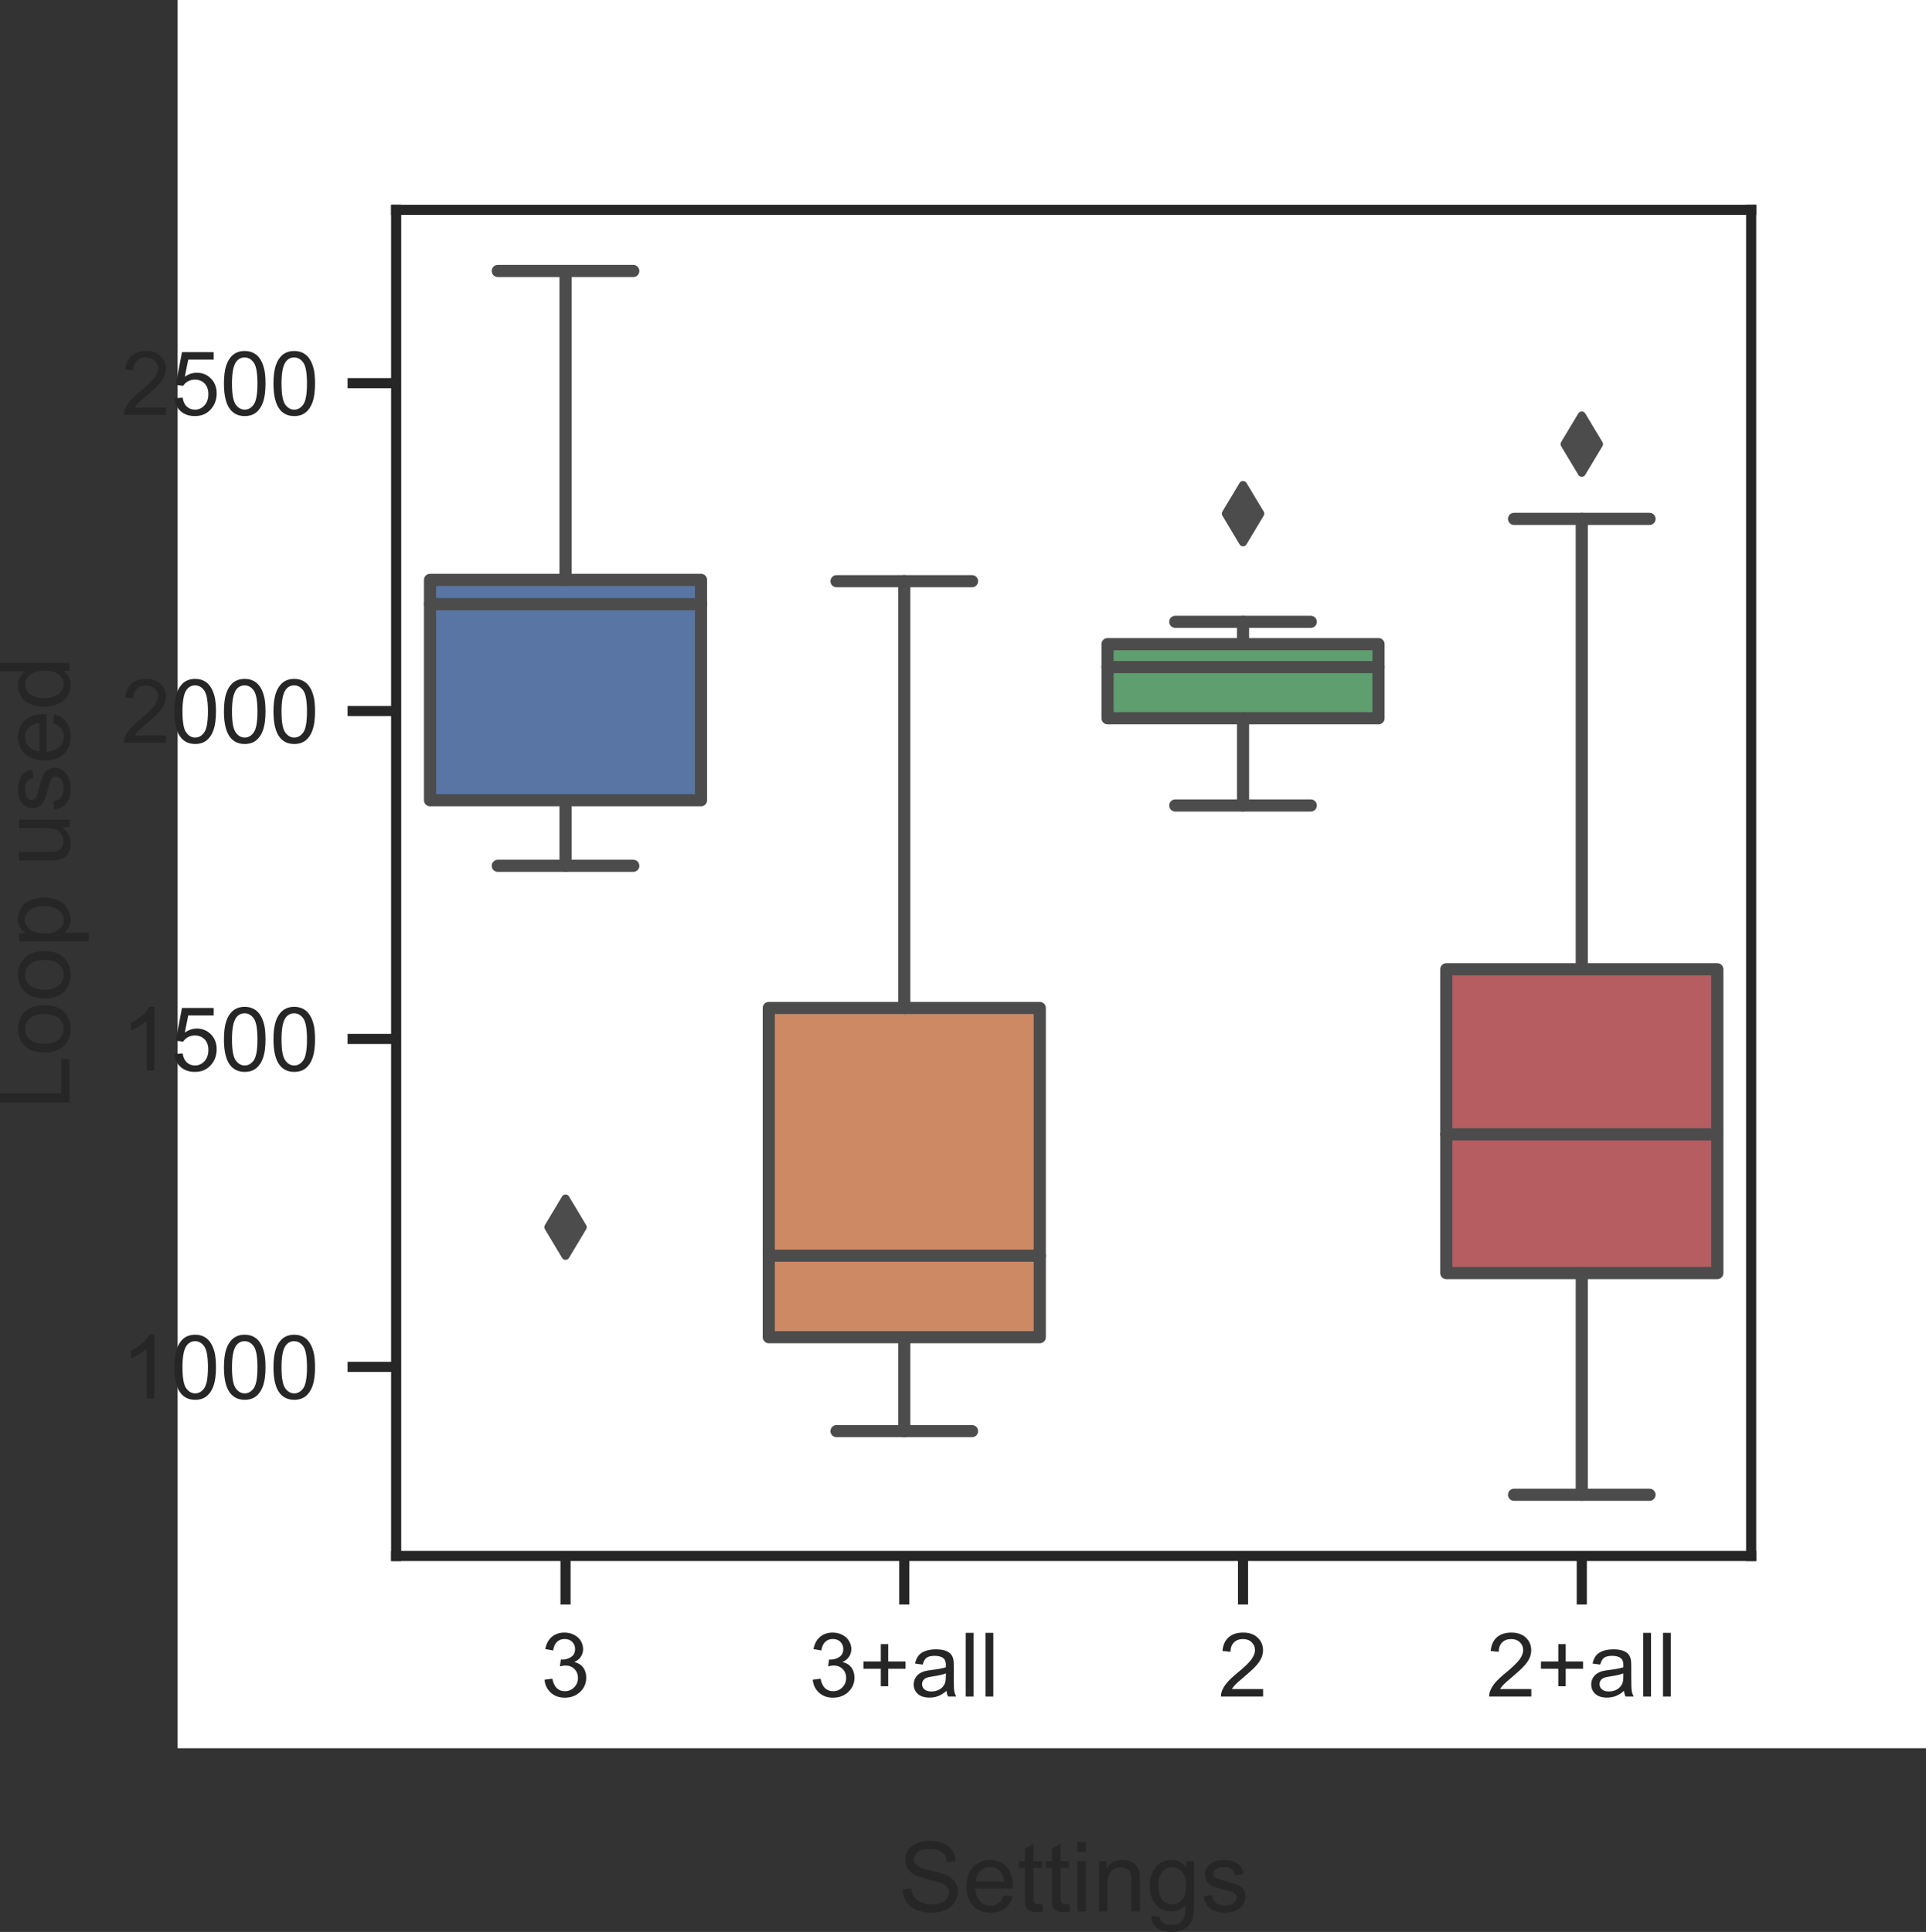 <?xml version="1.0" encoding="UTF-8" standalone="no"?>
<svg
   xmlns:dc="http://purl.org/dc/elements/1.1/"
   xmlns:cc="http://creativecommons.org/ns#"
   xmlns:rdf="http://www.w3.org/1999/02/22-rdf-syntax-ns#"
   xmlns:svg="http://www.w3.org/2000/svg"
   xmlns="http://www.w3.org/2000/svg"
   xmlns:xlink="http://www.w3.org/1999/xlink"
   xmlns:sodipodi="http://sodipodi.sourceforge.net/DTD/sodipodi-0.dtd"
   xmlns:inkscape="http://www.inkscape.org/namespaces/inkscape"
   height="238.696pt"
   version="1.1"
   viewBox="0 0 237.942 238.696"
   width="237.942pt"
   id="svg1174"
   sodipodi:docname="test_scores_2_36.svg"
   inkscape:version="1.0.1 (c497b03c, 2020-09-10)">
  <rect x="0" y="0" width="237.942" height="238.696" fill="#333333" stroke="none"/>
  <sodipodi:namedview
     pagecolor="#ffffff"
     bordercolor="#666666"
     borderopacity="1"
     objecttolerance="10"
     gridtolerance="10"
     guidetolerance="10"
     inkscape:pageopacity="0"
     inkscape:pageshadow="2"
     inkscape:window-width="1440"
     inkscape:window-height="855"
     id="namedview1176"
     showgrid="false"
     inkscape:zoom="2.3229167"
     inkscape:cx="156.03694"
     inkscape:cy="109.56054"
     inkscape:window-x="0"
     inkscape:window-y="23"
     inkscape:window-maximized="1"
     inkscape:current-layer="svg1174" />
  <defs
     id="defs837">
    <style
       type="text/css"
       id="style835">*{stroke-linecap:butt;stroke-linejoin:round;}</style>
  </defs>
  <g
     id="figure_1"
     transform="translate(21.942)">
    <g
       id="patch_1">
      <path
         d="M 0,216 H 216 V 0 H 0 Z"
         style="fill:#ffffff"
         id="path839" />
    </g>
    <g
       id="axes_1">
      <g
         id="patch_2">
        <path
           d="M 27,192.24 H 194.4 V 25.92 H 27 Z"
           style="fill:#ffffff"
           id="path842" />
      </g>
      <g
         id="matplotlib.axis_1">
        <g
           id="xtick_1">
          <g
             id="line2d_1">
            <defs
               id="defs846">
              <path
                 d="M 0,0 V 6"
                 id="m149a33e6c6"
                 style="stroke:#262626;stroke-width:1.25" />
            </defs>
            <g
               id="g850">
              <use
                 style="fill:#262626;stroke:#262626;stroke-width:1.25"
                 x="47.925"
                 xlink:href="#m149a33e6c6"
                 y="192.24"
                 id="use848"
                 width="100%"
                 height="100%" />
            </g>
          </g>
          <g
             id="text_1">
            <!-- 3 -->
            <g
               style="fill:#262626"
               transform="matrix(0.11,0,0,-0.11,44.866,209.614)"
               id="g858">
              <defs
                 id="defs854">
                <path
                   d="m 4.203,18.891 8.781,1.172 Q 14.5,12.594 18.141,9.297 21.781,6 27,6 33.203,6 37.469,10.297 41.75,14.594 41.75,20.953 q 0,6.047 -3.953,9.969 -3.953,3.938 -10.062,3.938 -2.484,0 -6.203,-0.969 l 0.984,7.719 Q 23.391,41.5 23.922,41.5 q 5.625,0 10.109,2.922 4.5,2.938 4.5,9.047 0,4.828 -3.281,8 -3.266,3.188 -8.438,3.188 -5.125,0 -8.547,-3.234 -3.422,-3.219 -4.391,-9.656 l -8.797,1.562 q 1.609,8.828 7.312,13.688 5.719,4.859 14.219,4.859 5.859,0 10.781,-2.516 4.938,-2.516 7.547,-6.859 2.625,-4.344 2.625,-9.234 0,-4.625 -2.5,-8.438 -2.484,-3.812 -7.359,-6.062 6.344,-1.453 9.859,-6.078 3.516,-4.609 3.516,-11.547 0,-9.375 -6.844,-15.891 -6.828,-6.516 -17.281,-6.516 -9.422,0 -15.656,5.609 -6.219,5.625 -7.094,14.547 z"
                   id="ArialMT-51" />
              </defs>
              <use
                 xlink:href="#ArialMT-51"
                 id="use856"
                 x="0"
                 y="0"
                 width="100%"
                 height="100%" />
            </g>
            <!--  -->
            <g
               style="fill:#262626"
               transform="matrix(0.11,0,0,-0.11,47.925,221.248)"
               id="g860" />
          </g>
        </g>
        <g
           id="xtick_2">
          <g
             id="line2d_2">
            <g
               id="g866">
              <use
                 style="fill:#262626;stroke:#262626;stroke-width:1.25"
                 x="89.775"
                 xlink:href="#m149a33e6c6"
                 y="192.24"
                 id="use864"
                 width="100%"
                 height="100%" />
            </g>
          </g>
          <g
             id="text_2">
            <!-- 3+all -->
            <g
               style="fill:#262626"
               transform="matrix(0.11,0,0,-0.11,78.002,209.614)"
               id="g884">
              <defs
                 id="defs872">
                <path
                   d="m 25.047,11.578 v 19.625 H 5.562 V 39.406 H 25.047 V 58.891 H 33.344 V 39.406 H 52.828 V 31.203 H 33.344 v -19.625 z"
                   id="ArialMT-43" />
                <path
                   d="M 40.438,6.391 Q 35.547,2.25 31.031,0.531 q -4.516,-1.703 -9.688,-1.703 -8.547,0 -13.141,4.172 -4.594,4.172 -4.594,10.672 0,3.812 1.734,6.953 1.734,3.156 4.547,5.062 2.812,1.906 6.328,2.875 2.578,0.688 7.812,1.328 10.641,1.266 15.672,3.016 0.047,1.812 0.047,2.297 0,5.375 -2.5,7.578 -3.359,2.969 -10,2.969 -6.203,0 -9.156,-2.172 -2.953,-2.172 -4.375,-7.688 L 5.125,37.062 q 1.172,5.516 3.859,8.906 2.688,3.391 7.766,5.219 5.078,1.844 11.766,1.844 6.641,0 10.781,-1.562 4.156,-1.562 6.109,-3.938 1.953,-2.359 2.734,-5.984 0.438,-2.234 0.438,-8.094 v -11.719 q 0,-12.266 0.562,-15.516 Q 49.703,2.984 51.375,0 h -9.188 q -1.359,2.734 -1.75,6.391 z M 39.703,26.031 Q 34.906,24.078 25.344,22.703 19.922,21.922 17.672,20.938 15.438,19.969 14.203,18.094 q -1.219,-1.875 -1.219,-4.172 0,-3.516 2.656,-5.859 2.672,-2.344 7.797,-2.344 5.078,0 9.031,2.219 3.953,2.219 5.812,6.078 1.422,2.984 1.422,8.781 z"
                   id="ArialMT-97" />
                <path
                   d="M 6.391,0 V 71.578 H 15.188 V 0 Z"
                   id="ArialMT-108" />
              </defs>
              <use
                 xlink:href="#ArialMT-51"
                 id="use874"
                 x="0"
                 y="0"
                 width="100%"
                 height="100%" />
              <use
                 x="55.615"
                 xlink:href="#ArialMT-43"
                 id="use876"
                 y="0"
                 width="100%"
                 height="100%" />
              <use
                 x="114.014"
                 xlink:href="#ArialMT-97"
                 id="use878"
                 y="0"
                 width="100%"
                 height="100%" />
              <use
                 x="169.629"
                 xlink:href="#ArialMT-108"
                 id="use880"
                 y="0"
                 width="100%"
                 height="100%" />
              <use
                 x="191.846"
                 xlink:href="#ArialMT-108"
                 id="use882"
                 y="0"
                 width="100%"
                 height="100%" />
            </g>
            <!--  -->
            <g
               style="fill:#262626"
               transform="matrix(0.11,0,0,-0.11,89.775,221.248)"
               id="g886" />
          </g>
        </g>
        <g
           id="xtick_3">
          <g
             id="line2d_3">
            <g
               id="g892">
              <use
                 style="fill:#262626;stroke:#262626;stroke-width:1.25"
                 x="131.625"
                 xlink:href="#m149a33e6c6"
                 y="192.24"
                 id="use890"
                 width="100%"
                 height="100%" />
            </g>
          </g>
          <g
             id="text_3">
            <!-- 2 -->
            <g
               style="fill:#262626"
               transform="matrix(0.11,0,0,-0.11,128.566,209.614)"
               id="g900">
              <defs
                 id="defs896">
                <path
                   d="M 50.344,8.453 V 0 H 3.031 Q 2.938,3.172 4.047,6.109 5.859,10.938 9.828,15.625 13.812,20.312 21.344,26.469 q 11.672,9.562 15.766,15.156 4.109,5.594 4.109,10.578 0,5.219 -3.75,8.797 -3.734,3.594 -9.734,3.594 -6.344,0 -10.156,-3.812 Q 13.766,56.984 13.719,50.25 L 4.688,51.172 q 0.922,10.109 6.969,15.406 6.062,5.297 16.281,5.297 10.297,0 16.297,-5.719 Q 50.25,60.453 50.25,52 50.25,47.703 48.484,43.547 46.734,39.406 42.656,34.812 38.578,30.219 29.109,22.219 21.188,15.578 18.938,13.203 q -2.234,-2.359 -3.703,-4.75 z"
                   id="ArialMT-50" />
              </defs>
              <use
                 xlink:href="#ArialMT-50"
                 id="use898"
                 x="0"
                 y="0"
                 width="100%"
                 height="100%" />
            </g>
            <!--  -->
            <g
               style="fill:#262626"
               transform="matrix(0.11,0,0,-0.11,131.625,221.248)"
               id="g902" />
          </g>
        </g>
        <g
           id="xtick_4">
          <g
             id="line2d_4">
            <g
               id="g908">
              <use
                 style="fill:#262626;stroke:#262626;stroke-width:1.25"
                 x="173.475"
                 xlink:href="#m149a33e6c6"
                 y="192.24"
                 id="use906"
                 width="100%"
                 height="100%" />
            </g>
          </g>
          <g
             id="text_4">
            <!-- 2+all -->
            <g
               style="fill:#262626"
               transform="matrix(0.11,0,0,-0.11,161.702,209.614)"
               id="g921">
              <use
                 xlink:href="#ArialMT-50"
                 id="use911"
                 x="0"
                 y="0"
                 width="100%"
                 height="100%" />
              <use
                 x="55.615"
                 xlink:href="#ArialMT-43"
                 id="use913"
                 y="0"
                 width="100%"
                 height="100%" />
              <use
                 x="114.014"
                 xlink:href="#ArialMT-97"
                 id="use915"
                 y="0"
                 width="100%"
                 height="100%" />
              <use
                 x="169.629"
                 xlink:href="#ArialMT-108"
                 id="use917"
                 y="0"
                 width="100%"
                 height="100%" />
              <use
                 x="191.846"
                 xlink:href="#ArialMT-108"
                 id="use919"
                 y="0"
                 width="100%"
                 height="100%" />
            </g>
            <!--  -->
            <g
               style="fill:#262626"
               transform="matrix(0.11,0,0,-0.11,173.475,221.248)"
               id="g923" />
          </g>
        </g>
        <g
           id="text_5">
          <!-- Settings -->
          <g
             style="fill:#262626"
             transform="matrix(0.12,0,0,-0.12,89.021,236.17)"
             id="g952">
            <defs
               id="defs934">
              <path
                 d="m 4.5,23 8.922,0.781 q 0.641,-5.375 2.953,-8.812 2.328,-3.438 7.203,-5.562 4.891,-2.125 11,-2.125 5.406,0 9.562,1.609 4.156,1.609 6.172,4.406 2.031,2.812 2.031,6.141 0,3.359 -1.953,5.875 -1.953,2.516 -6.438,4.234 -2.891,1.125 -12.75,3.484 -9.859,2.375 -13.812,4.469 -5.141,2.688 -7.656,6.656 -2.5,3.984 -2.5,8.922 0,5.422 3.062,10.125 3.078,4.719 8.984,7.156 5.922,2.438 13.141,2.438 7.953,0 14.031,-2.562 6.094,-2.562 9.359,-7.547 3.266,-4.969 3.516,-11.266 L 50.25,50.734 q -0.734,6.781 -4.969,10.25 -4.219,3.469 -12.469,3.469 -8.594,0 -12.531,-3.156 -3.922,-3.141 -3.922,-7.578 0,-3.859 2.781,-6.359 2.734,-2.484 14.281,-5.094 11.547,-2.609 15.844,-4.562 6.25,-2.891 9.219,-7.312 2.984,-4.406 2.984,-10.172 0,-5.719 -3.266,-10.781 -3.266,-5.047 -9.406,-7.859 -6.125,-2.797 -13.781,-2.797 -9.719,0 -16.297,2.828 Q 12.156,4.438 8.422,10.125 4.688,15.828 4.5,23 Z"
                 id="ArialMT-83" />
              <path
                 d="m 42.094,16.703 9.078,-1.125 Q 49.031,7.625 43.219,3.219 37.406,-1.172 28.375,-1.172 q -11.375,0 -18.047,7 -6.672,7.016 -6.672,19.656 0,13.094 6.734,20.312 6.75,7.234 17.484,7.234 10.406,0 17,-7.078 6.594,-7.078 6.594,-19.922 0,-0.781 -0.047,-2.344 H 12.75 q 0.484,-8.547 4.828,-13.094 4.344,-4.531 10.844,-4.531 4.828,0 8.25,2.531 3.422,2.547 5.422,8.109 z M 13.234,30.906 H 42.188 q -0.578,6.547 -3.312,9.812 -4.203,5.078 -10.891,5.078 -6.062,0 -10.188,-4.047 -4.125,-4.047 -4.562,-10.844 z"
                 id="ArialMT-101" />
              <path
                 d="M 25.781,7.859 27.047,0.094 Q 23.344,-0.688 20.406,-0.688 15.625,-0.688 12.984,0.828 10.359,2.344 9.281,4.812 8.203,7.281 8.203,15.188 v 29.828 h -6.438 v 6.844 h 6.438 v 12.844 L 16.938,69.969 V 51.859 h 8.844 v -6.844 H 16.938 v -30.312 q 0,-3.766 0.469,-4.844 0.469,-1.062 1.516,-1.703 1.047,-0.641 3,-0.641 1.469,0 3.859,0.344 z"
                 id="ArialMT-116" />
              <path
                 d="M 6.641,61.469 V 71.578 H 15.438 V 61.469 Z M 6.641,0 V 51.859 H 15.438 V 0 Z"
                 id="ArialMT-105" />
              <path
                 d="M 6.594,0 V 51.859 H 14.5 v -7.375 q 5.719,8.547 16.5,8.547 4.688,0 8.625,-1.688 3.938,-1.688 5.891,-4.422 Q 47.469,44.188 48.25,40.438 48.734,37.984 48.734,31.891 V 0 H 39.938 v 31.547 q 0,5.375 -1.031,8.031 -1.016,2.656 -3.625,4.234 -2.609,1.594 -6.125,1.594 -5.625,0 -9.703,-3.562 Q 15.375,38.281 15.375,28.328 V 0 Z"
                 id="ArialMT-110" />
              <path
                 d="M 4.984,-4.297 13.531,-5.562 q 0.531,-3.953 2.969,-5.766 3.281,-2.438 8.938,-2.438 6.109,0 9.422,2.438 3.328,2.438 4.5,6.828 0.688,2.688 0.625,11.281 Q 34.234,0 25.641,0 14.938,0 9.078,7.719 q -5.859,7.719 -5.859,18.5 0,7.422 2.688,13.688 2.688,6.281 7.781,9.703 5.109,3.422 12,3.422 9.172,0 15.141,-7.422 v 6.25 h 8.094 V 7.031 q 0,-12.109 -2.469,-17.156 -2.453,-5.062 -7.812,-7.984 -5.344,-2.938 -13.156,-2.938 -9.266,0 -14.984,4.172 -5.719,4.172 -5.516,12.578 z M 12.25,26.859 q 0,-10.203 4.047,-14.891 4.062,-4.688 10.172,-4.688 6.047,0 10.141,4.656 4.109,4.672 4.109,14.625 0,9.516 -4.219,14.344 Q 32.281,45.75 26.312,45.75 q -5.859,0 -9.969,-4.766 -4.094,-4.75 -4.094,-14.125 z"
                 id="ArialMT-103" />
              <path
                 d="m 3.078,15.484 8.688,1.359 Q 12.5,11.625 15.844,8.844 19.188,6.062 25.203,6.062 q 6.047,0 8.969,2.453 2.938,2.469 2.938,5.797 0,2.969 -2.594,4.688 Q 32.719,20.172 25.531,21.969 15.875,24.422 12.141,26.203 8.406,27.984 6.469,31.125 q -1.922,3.156 -1.922,6.969 0,3.453 1.578,6.406 1.594,2.969 4.328,4.922 2.047,1.5 5.578,2.547 3.547,1.062 7.609,1.062 6.094,0 10.703,-1.766 4.625,-1.75 6.812,-4.766 2.203,-3 3.031,-8.016 L 35.594,37.312 q -0.578,4 -3.391,6.234 -2.812,2.25 -7.938,2.25 -6.047,0 -8.641,-2 -2.594,-2 -2.594,-4.688 0,-1.703 1.078,-3.078 1.078,-1.406 3.375,-2.344 1.312,-0.484 7.766,-2.234 9.328,-2.5 13,-4.094 3.688,-1.578 5.781,-4.609 2.109,-3.016 2.109,-7.516 0,-4.391 -2.562,-8.281 -2.562,-3.875 -7.406,-6 -4.828,-2.125 -10.922,-2.125 -10.109,0 -15.406,4.203 -5.297,4.203 -6.766,12.453 z"
                 id="ArialMT-115" />
            </defs>
            <use
               xlink:href="#ArialMT-83"
               id="use936"
               x="0"
               y="0"
               width="100%"
               height="100%" />
            <use
               x="66.699"
               xlink:href="#ArialMT-101"
               id="use938"
               y="0"
               width="100%"
               height="100%" />
            <use
               x="122.314"
               xlink:href="#ArialMT-116"
               id="use940"
               y="0"
               width="100%"
               height="100%" />
            <use
               x="150.098"
               xlink:href="#ArialMT-116"
               id="use942"
               y="0"
               width="100%"
               height="100%" />
            <use
               x="177.881"
               xlink:href="#ArialMT-105"
               id="use944"
               y="0"
               width="100%"
               height="100%" />
            <use
               x="200.098"
               xlink:href="#ArialMT-110"
               id="use946"
               y="0"
               width="100%"
               height="100%" />
            <use
               x="255.713"
               xlink:href="#ArialMT-103"
               id="use948"
               y="0"
               width="100%"
               height="100%" />
            <use
               x="311.328"
               xlink:href="#ArialMT-115"
               id="use950"
               y="0"
               width="100%"
               height="100%" />
          </g>
        </g>
      </g>
      <g
         id="matplotlib.axis_2">
        <g
           id="ytick_1">
          <g
             id="line2d_5">
            <defs
               id="defs957">
              <path
                 d="M 0,0 H -6"
                 id="mbd14f2c1de"
                 style="stroke:#262626;stroke-width:1.25" />
            </defs>
            <g
               id="g961">
              <use
                 style="fill:#262626;stroke:#262626;stroke-width:1.25"
                 x="27"
                 xlink:href="#mbd14f2c1de"
                 y="168.879"
                 id="use959"
                 width="100%"
                 height="100%" />
            </g>
          </g>
          <g
             id="text_6">
            <!-- 1000 -->
            <g
               style="fill:#262626"
               transform="matrix(0.11,0,0,-0.11,-6.968,172.816)"
               id="g976">
              <defs
                 id="defs966">
                <path
                   d="m 37.25,0 h -8.781 v 56 q -3.172,-3.016 -8.328,-6.047 -5.156,-3.031 -9.25,-4.547 v 8.5 q 7.375,3.469 12.891,8.391 5.516,4.938 7.812,9.578 H 37.25 Z"
                   id="ArialMT-49" />
                <path
                   d="m 4.156,35.297 q 0,12.703 2.609,20.438 2.609,7.75 7.75,11.938 5.156,4.203 12.969,4.203 5.766,0 10.109,-2.328 4.344,-2.312 7.172,-6.688 Q 47.609,58.5 49.219,52.219 q 1.609,-6.266 1.609,-16.922 0,-12.594 -2.594,-20.328 Q 45.656,7.234 40.5,3 35.359,-1.219 27.484,-1.219 q -10.344,0 -16.25,7.422 -7.078,8.938 -7.078,29.094 z m 9.031,0 q 0,-17.625 4.125,-23.469 Q 21.438,6 27.484,6 q 6.062,0 10.188,5.859 4.125,5.859 4.125,23.438 0,17.688 -4.125,23.484 -4.125,5.812 -10.281,5.812 -6.047,0 -9.672,-5.125 Q 13.188,52.938 13.188,35.297 Z"
                   id="ArialMT-48" />
              </defs>
              <use
                 xlink:href="#ArialMT-49"
                 id="use968"
                 x="0"
                 y="0"
                 width="100%"
                 height="100%" />
              <use
                 x="55.615"
                 xlink:href="#ArialMT-48"
                 id="use970"
                 y="0"
                 width="100%"
                 height="100%" />
              <use
                 x="111.23"
                 xlink:href="#ArialMT-48"
                 id="use972"
                 y="0"
                 width="100%"
                 height="100%" />
              <use
                 x="166.846"
                 xlink:href="#ArialMT-48"
                 id="use974"
                 y="0"
                 width="100%"
                 height="100%" />
            </g>
          </g>
        </g>
        <g
           id="ytick_2">
          <g
             id="line2d_6">
            <g
               id="g982">
              <use
                 style="fill:#262626;stroke:#262626;stroke-width:1.25"
                 x="27"
                 xlink:href="#mbd14f2c1de"
                 y="128.365"
                 id="use980"
                 width="100%"
                 height="100%" />
            </g>
          </g>
          <g
             id="text_7">
            <!-- 1500 -->
            <g
               style="fill:#262626"
               transform="matrix(0.11,0,0,-0.11,-6.968,132.302)"
               id="g996">
              <defs
                 id="defs986">
                <path
                   d="M 4.156,18.75 13.375,19.531 Q 14.406,12.797 18.141,9.391 21.875,6 27.156,6 33.5,6 37.891,10.781 42.281,15.578 42.281,23.484 42.281,31 38.062,35.344 33.844,39.703 27,39.703 q -4.25,0 -7.672,-1.938 -3.406,-1.922 -5.359,-5 l -8.25,1.078 6.922,36.766 H 48.25 v -8.406 H 19.672 L 15.828,42.969 q 6.438,4.5 13.516,4.5 9.375,0 15.812,-6.5 6.453,-6.5 6.453,-16.703 0,-9.719 -5.656,-16.797 -6.891,-8.688 -18.797,-8.688 -9.766,0 -15.953,5.469 Q 5.031,9.719 4.156,18.75 Z"
                   id="ArialMT-53" />
              </defs>
              <use
                 xlink:href="#ArialMT-49"
                 id="use988"
                 x="0"
                 y="0"
                 width="100%"
                 height="100%" />
              <use
                 x="55.615"
                 xlink:href="#ArialMT-53"
                 id="use990"
                 y="0"
                 width="100%"
                 height="100%" />
              <use
                 x="111.23"
                 xlink:href="#ArialMT-48"
                 id="use992"
                 y="0"
                 width="100%"
                 height="100%" />
              <use
                 x="166.846"
                 xlink:href="#ArialMT-48"
                 id="use994"
                 y="0"
                 width="100%"
                 height="100%" />
            </g>
          </g>
        </g>
        <g
           id="ytick_3">
          <g
             id="line2d_7">
            <g
               id="g1002">
              <use
                 style="fill:#262626;stroke:#262626;stroke-width:1.25"
                 x="27"
                 xlink:href="#mbd14f2c1de"
                 y="87.85"
                 id="use1000"
                 width="100%"
                 height="100%" />
            </g>
          </g>
          <g
             id="text_8">
            <!-- 2000 -->
            <g
               style="fill:#262626"
               transform="matrix(0.11,0,0,-0.11,-6.968,91.787)"
               id="g1013">
              <use
                 xlink:href="#ArialMT-50"
                 id="use1005"
                 x="0"
                 y="0"
                 width="100%"
                 height="100%" />
              <use
                 x="55.615"
                 xlink:href="#ArialMT-48"
                 id="use1007"
                 y="0"
                 width="100%"
                 height="100%" />
              <use
                 x="111.23"
                 xlink:href="#ArialMT-48"
                 id="use1009"
                 y="0"
                 width="100%"
                 height="100%" />
              <use
                 x="166.846"
                 xlink:href="#ArialMT-48"
                 id="use1011"
                 y="0"
                 width="100%"
                 height="100%" />
            </g>
          </g>
        </g>
        <g
           id="ytick_4">
          <g
             id="line2d_8">
            <g
               id="g1019">
              <use
                 style="fill:#262626;stroke:#262626;stroke-width:1.25"
                 x="27"
                 xlink:href="#mbd14f2c1de"
                 y="47.336"
                 id="use1017"
                 width="100%"
                 height="100%" />
            </g>
          </g>
          <g
             id="text_9">
            <!-- 2500 -->
            <g
               style="fill:#262626"
               transform="matrix(0.11,0,0,-0.11,-6.968,51.273)"
               id="g1030">
              <use
                 xlink:href="#ArialMT-50"
                 id="use1022"
                 x="0"
                 y="0"
                 width="100%"
                 height="100%" />
              <use
                 x="55.615"
                 xlink:href="#ArialMT-53"
                 id="use1024"
                 y="0"
                 width="100%"
                 height="100%" />
              <use
                 x="111.23"
                 xlink:href="#ArialMT-48"
                 id="use1026"
                 y="0"
                 width="100%"
                 height="100%" />
              <use
                 x="166.846"
                 xlink:href="#ArialMT-48"
                 id="use1028"
                 y="0"
                 width="100%"
                 height="100%" />
            </g>
          </g>
        </g>
        <g
           id="text_10">
          <!-- Loop used -->
          <g
             style="fill:#262626"
             transform="matrix(0,-0.12,-0.12,0,-13.353,137.103)"
             id="g1060">
            <defs
               id="defs1040">
              <path
                 d="m 7.328,0 v 71.578 h 9.469 v -63.125 h 35.25 V 0 Z"
                 id="ArialMT-76" />
              <path
                 d="m 3.328,25.922 q 0,14.406 8,21.344 6.688,5.766 16.312,5.766 10.688,0 17.469,-7.016 6.797,-7 6.797,-19.359 0,-10 -3,-15.75 -3,-5.734 -8.75,-8.906 Q 34.422,-1.172 27.641,-1.172 16.75,-1.172 10.031,5.812 3.328,12.797 3.328,25.922 Z m 9.031,0 q 0,-9.953 4.344,-14.906 4.344,-4.953 10.938,-4.953 6.547,0 10.891,4.969 4.344,4.984 4.344,15.188 0,9.625 -4.375,14.578 Q 34.125,45.75 27.641,45.75 q -6.594,0 -10.938,-4.938 -4.344,-4.922 -4.344,-14.891 z"
                 id="ArialMT-111" />
              <path
                 d="m 6.594,-19.875 v 71.734 h 8 V 45.125 Q 17.438,49.078 21,51.047 q 3.562,1.984 8.641,1.984 6.641,0 11.719,-3.422 5.078,-3.422 7.656,-9.656 2.594,-6.219 2.594,-13.641 0,-7.953 -2.859,-14.328 Q 45.906,5.609 40.453,2.219 35.016,-1.172 29,-1.172 q -4.391,0 -7.891,1.859 Q 17.625,2.547 15.375,5.375 v -25.25 z m 7.953,45.516 q 0,-10.016 4.047,-14.797 4.062,-4.781 9.828,-4.781 5.859,0 10.031,4.953 Q 42.625,15.969 42.625,26.375 q 0,9.906 -4.078,14.828 -4.078,4.938 -9.734,4.938 -5.625,0 -9.953,-5.25 -4.312,-5.25 -4.312,-15.25 z"
                 id="ArialMT-112" />
              <path
                 id="ArialMT-32"
                 d="" />
              <path
                 d="m 40.578,0 v 7.625 q -6.062,-8.797 -16.453,-8.797 -4.594,0 -8.578,1.75 Q 11.578,2.344 9.641,5 7.719,7.672 6.938,11.531 6.391,14.109 6.391,19.734 v 32.125 H 15.188 V 23.094 q 0,-6.875 0.531,-9.281 0.828,-3.453 3.516,-5.438 2.688,-1.984 6.641,-1.984 3.953,0 7.422,2.031 3.469,2.031 4.906,5.516 1.453,3.5 1.453,10.141 v 27.781 H 48.438 V 0 Z"
                 id="ArialMT-117" />
              <path
                 d="m 40.234,0 v 6.547 q -4.938,-7.719 -14.5,-7.719 -6.203,0 -11.406,3.422 -5.203,3.422 -8.062,9.547 -2.844,6.125 -2.844,14.078 0,7.766 2.578,14.094 2.594,6.328 7.766,9.688 5.188,3.375 11.578,3.375 4.688,0 8.344,-1.984 3.672,-1.969 5.969,-5.141 v 25.672 h 8.734 V 0 Z m -27.781,25.875 q 0,-9.953 4.188,-14.891 Q 20.844,6.062 26.562,6.062 q 5.766,0 9.781,4.703 4.031,4.719 4.031,14.375 0,10.656 -4.109,15.625 Q 32.172,45.75 26.172,45.75 20.312,45.75 16.375,40.969 12.453,36.188 12.453,25.875 Z"
                 id="ArialMT-100" />
            </defs>
            <use
               xlink:href="#ArialMT-76"
               id="use1042"
               x="0"
               y="0"
               width="100%"
               height="100%" />
            <use
               x="55.615"
               xlink:href="#ArialMT-111"
               id="use1044"
               y="0"
               width="100%"
               height="100%" />
            <use
               x="111.23"
               xlink:href="#ArialMT-111"
               id="use1046"
               y="0"
               width="100%"
               height="100%" />
            <use
               x="166.846"
               xlink:href="#ArialMT-112"
               id="use1048"
               y="0"
               width="100%"
               height="100%" />
            <use
               x="222.461"
               xlink:href="#ArialMT-32"
               id="use1050"
               y="0"
               width="100%"
               height="100%" />
            <use
               x="250.244"
               xlink:href="#ArialMT-117"
               id="use1052"
               y="0"
               width="100%"
               height="100%" />
            <use
               x="305.859"
               xlink:href="#ArialMT-115"
               id="use1054"
               y="0"
               width="100%"
               height="100%" />
            <use
               x="355.859"
               xlink:href="#ArialMT-101"
               id="use1056"
               y="0"
               width="100%"
               height="100%" />
            <use
               x="411.475"
               xlink:href="#ArialMT-100"
               id="use1058"
               y="0"
               width="100%"
               height="100%" />
          </g>
        </g>
      </g>
      <g
         id="patch_3">
        <path
           clip-path="url(#pc1c4aeba1f)"
           d="m 31.185,98.87 h 33.48 V 71.645 h -33.48 z"
           style="fill:#5875a4;stroke:#4c4c4c;stroke-width:1.5;stroke-linejoin:miter"
           id="path1064" />
      </g>
      <g
         id="patch_4">
        <path
           clip-path="url(#pc1c4aeba1f)"
           d="m 73.035,165.213 h 33.48 v -40.677 h -33.48 z"
           style="fill:#cc8963;stroke:#4c4c4c;stroke-width:1.5;stroke-linejoin:miter"
           id="path1067" />
      </g>
      <g
         id="patch_5">
        <path
           clip-path="url(#pc1c4aeba1f)"
           d="m 114.885,88.742 h 33.48 v -9.156 h -33.48 z"
           style="fill:#5f9e6e;stroke:#4c4c4c;stroke-width:1.5;stroke-linejoin:miter"
           id="path1070" />
      </g>
      <g
         id="patch_6">
        <path
           clip-path="url(#pc1c4aeba1f)"
           d="m 156.735,157.292 h 33.48 v -37.537 h -33.48 z"
           style="fill:#b55d60;stroke:#4c4c4c;stroke-width:1.5;stroke-linejoin:miter"
           id="path1073" />
      </g>
      <g
         id="line2d_9">
        <path
           clip-path="url(#pc1c4aeba1f)"
           d="m 47.925,98.87 v 8.103"
           style="fill:none;stroke:#4c4c4c;stroke-width:1.5;stroke-linecap:round"
           id="path1076" />
      </g>
      <g
         id="line2d_10">
        <path
           clip-path="url(#pc1c4aeba1f)"
           d="M 47.925,71.645 V 33.48"
           style="fill:none;stroke:#4c4c4c;stroke-width:1.5;stroke-linecap:round"
           id="path1079" />
      </g>
      <g
         id="line2d_11">
        <path
           clip-path="url(#pc1c4aeba1f)"
           d="m 39.555,106.973 h 16.74"
           style="fill:none;stroke:#4c4c4c;stroke-width:1.5;stroke-linecap:round"
           id="path1082" />
      </g>
      <g
         id="line2d_12">
        <path
           clip-path="url(#pc1c4aeba1f)"
           d="m 39.555,33.48 h 16.74"
           style="fill:none;stroke:#4c4c4c;stroke-width:1.5;stroke-linecap:round"
           id="path1085" />
      </g>
      <g
         id="line2d_13">
        <defs
           id="defs1089">
          <path
             d="M 0,3.536 2.121,0 0,-3.536 -2.121,0 Z"
             id="md161e9a035"
             style="stroke:#4c4c4c;stroke-linejoin:miter" />
        </defs>
        <g
           clip-path="url(#pc1c4aeba1f)"
           id="g1093">
          <use
             style="fill:#4c4c4c;stroke:#4c4c4c;stroke-linejoin:miter"
             x="47.925"
             xlink:href="#md161e9a035"
             y="151.62"
             id="use1091"
             width="100%"
             height="100%" />
        </g>
      </g>
      <g
         id="line2d_14">
        <path
           clip-path="url(#pc1c4aeba1f)"
           d="m 89.775,165.213 v 11.607"
           style="fill:none;stroke:#4c4c4c;stroke-width:1.5;stroke-linecap:round"
           id="path1096" />
      </g>
      <g
         id="line2d_15">
        <path
           clip-path="url(#pc1c4aeba1f)"
           d="M 89.775,124.536 V 71.807"
           style="fill:none;stroke:#4c4c4c;stroke-width:1.5;stroke-linecap:round"
           id="path1099" />
      </g>
      <g
         id="line2d_16">
        <path
           clip-path="url(#pc1c4aeba1f)"
           d="m 81.405,176.82 h 16.74"
           style="fill:none;stroke:#4c4c4c;stroke-width:1.5;stroke-linecap:round"
           id="path1102" />
      </g>
      <g
         id="line2d_17">
        <path
           clip-path="url(#pc1c4aeba1f)"
           d="m 81.405,71.807 h 16.74"
           style="fill:none;stroke:#4c4c4c;stroke-width:1.5;stroke-linecap:round"
           id="path1105" />
      </g>
      <g
         id="line2d_18" />
      <g
         id="line2d_19">
        <path
           clip-path="url(#pc1c4aeba1f)"
           d="M 131.625,88.742 V 99.519"
           style="fill:none;stroke:#4c4c4c;stroke-width:1.5;stroke-linecap:round"
           id="path1109" />
      </g>
      <g
         id="line2d_20">
        <path
           clip-path="url(#pc1c4aeba1f)"
           d="M 131.625,79.585 V 76.83"
           style="fill:none;stroke:#4c4c4c;stroke-width:1.5;stroke-linecap:round"
           id="path1112" />
      </g>
      <g
         id="line2d_21">
        <path
           clip-path="url(#pc1c4aeba1f)"
           d="m 123.255,99.519 h 16.74"
           style="fill:none;stroke:#4c4c4c;stroke-width:1.5;stroke-linecap:round"
           id="path1115" />
      </g>
      <g
         id="line2d_22">
        <path
           clip-path="url(#pc1c4aeba1f)"
           d="m 123.255,76.83 h 16.74"
           style="fill:none;stroke:#4c4c4c;stroke-width:1.5;stroke-linecap:round"
           id="path1118" />
      </g>
      <g
         id="line2d_23">
        <g
           clip-path="url(#pc1c4aeba1f)"
           id="g1123">
          <use
             style="fill:#4c4c4c;stroke:#4c4c4c;stroke-linejoin:miter"
             x="131.625"
             xlink:href="#md161e9a035"
             y="63.461"
             id="use1121"
             width="100%"
             height="100%" />
        </g>
      </g>
      <g
         id="line2d_24">
        <path
           clip-path="url(#pc1c4aeba1f)"
           d="M 173.475,157.292 V 184.68"
           style="fill:none;stroke:#4c4c4c;stroke-width:1.5;stroke-linecap:round"
           id="path1126" />
      </g>
      <g
         id="line2d_25">
        <path
           clip-path="url(#pc1c4aeba1f)"
           d="M 173.475,119.756 V 64.109"
           style="fill:none;stroke:#4c4c4c;stroke-width:1.5;stroke-linecap:round"
           id="path1129" />
      </g>
      <g
         id="line2d_26">
        <path
           clip-path="url(#pc1c4aeba1f)"
           d="m 165.105,184.68 h 16.74"
           style="fill:none;stroke:#4c4c4c;stroke-width:1.5;stroke-linecap:round"
           id="path1132" />
      </g>
      <g
         id="line2d_27">
        <path
           clip-path="url(#pc1c4aeba1f)"
           d="m 165.105,64.109 h 16.74"
           style="fill:none;stroke:#4c4c4c;stroke-width:1.5;stroke-linecap:round"
           id="path1135" />
      </g>
      <g
         id="line2d_28">
        <g
           clip-path="url(#pc1c4aeba1f)"
           id="g1140">
          <use
             style="fill:#4c4c4c;stroke:#4c4c4c;stroke-linejoin:miter"
             x="173.475"
             xlink:href="#md161e9a035"
             y="54.872"
             id="use1138"
             width="100%"
             height="100%" />
        </g>
      </g>
      <g
         id="line2d_29">
        <path
           clip-path="url(#pc1c4aeba1f)"
           d="m 31.185,74.643 h 33.48"
           style="fill:none;stroke:#4c4c4c;stroke-width:1.5;stroke-linecap:round"
           id="path1143" />
      </g>
      <g
         id="line2d_30">
        <path
           clip-path="url(#pc1c4aeba1f)"
           d="m 73.035,155.145 h 33.48"
           style="fill:none;stroke:#4c4c4c;stroke-width:1.5;stroke-linecap:round"
           id="path1146" />
      </g>
      <g
         id="line2d_31">
        <path
           clip-path="url(#pc1c4aeba1f)"
           d="m 114.885,82.421 h 33.48"
           style="fill:none;stroke:#4c4c4c;stroke-width:1.5;stroke-linecap:round"
           id="path1149" />
      </g>
      <g
         id="line2d_32">
        <path
           clip-path="url(#pc1c4aeba1f)"
           d="m 156.735,140.155 h 33.48"
           style="fill:none;stroke:#4c4c4c;stroke-width:1.5;stroke-linecap:round"
           id="path1152" />
      </g>
      <g
         id="patch_7">
        <path
           d="M 27,192.24 V 25.92"
           style="fill:none;stroke:#262626;stroke-width:1.25;stroke-linecap:square;stroke-linejoin:miter"
           id="path1155" />
      </g>
      <g
         id="patch_8">
        <path
           d="M 194.4,192.24 V 25.92"
           style="fill:none;stroke:#262626;stroke-width:1.25;stroke-linecap:square;stroke-linejoin:miter"
           id="path1158" />
      </g>
      <g
         id="patch_9">
        <path
           d="M 27,192.24 H 194.4"
           style="fill:none;stroke:#262626;stroke-width:1.25;stroke-linecap:square;stroke-linejoin:miter"
           id="path1161" />
      </g>
      <g
         id="patch_10">
        <path
           d="M 27,25.92 H 194.4"
           style="fill:none;stroke:#262626;stroke-width:1.25;stroke-linecap:square;stroke-linejoin:miter"
           id="path1164" />
      </g>
    </g>
  </g>
  <defs
     id="defs1172">
    <clipPath
       id="pc1c4aeba1f">
      <rect
         height="166.32"
         width="167.4"
         x="27"
         y="25.92"
         id="rect1169" />
    </clipPath>
  </defs>
</svg>
